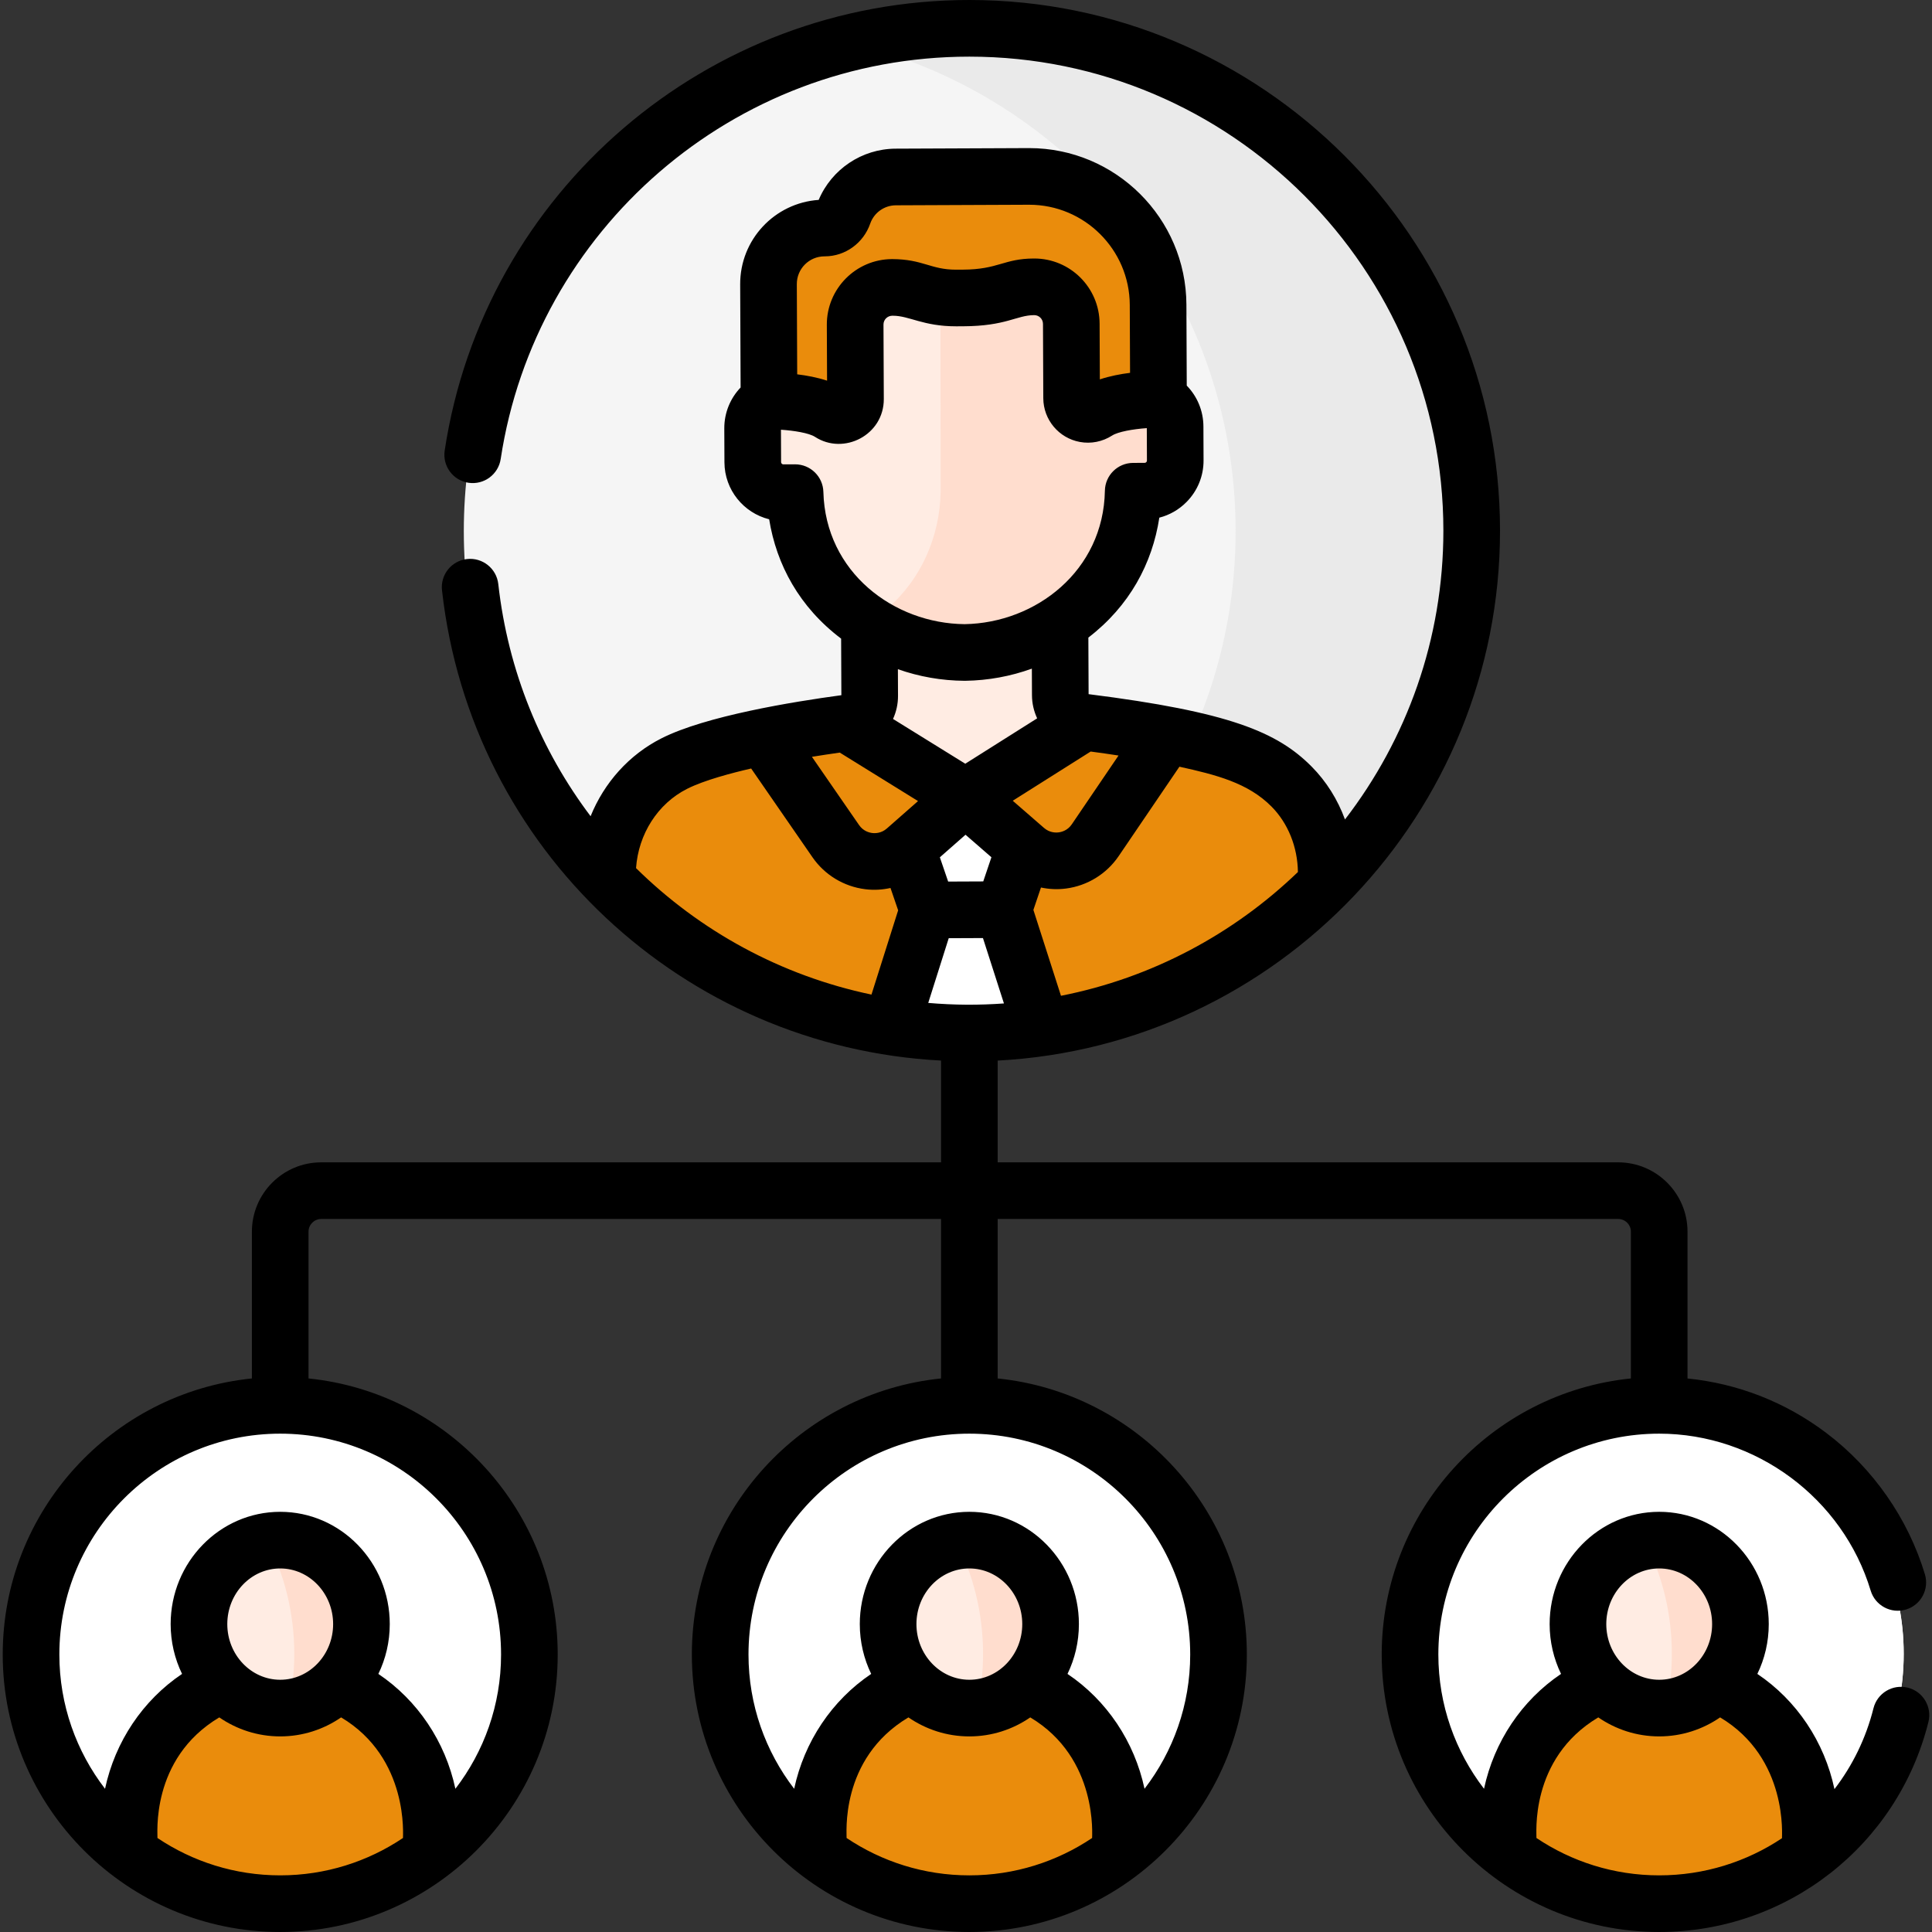 <?xml version="1.0"?>
<svg xmlns="http://www.w3.org/2000/svg" xmlns:xlink="http://www.w3.org/1999/xlink" xmlns:svgjs="http://svgjs.com/svgjs" version="1.1" width="512" height="512" x="0" y="0" viewBox="0 0 512 512" style="enable-background:new 0 0 512 512" xml:space="preserve" class=""><rect x="0" y="0" width="512" height="512" fill="#333333" stroke="none"/><g><g xmlns="http://www.w3.org/2000/svg"><g><g><g><path d="m73.465 372.309c-6.973 0-13.689 1.09-19.998 3.095.008.003.016.006.024.008-26.663 8.465-45.991 33.397-45.991 62.862s19.328 54.397 45.991 62.862c-.008.003-.016.006-.024.008 6.309 2.005 13.025 3.095 19.998 3.095 36.432 0 65.965-29.534 65.965-65.965s-29.534-65.965-65.965-65.965z" fill="#ffffff" data-original="#fc8086" style="" class=""/><path d="m73.465 372.309c-6.973 0-13.689 1.09-19.998 3.095.008.003.016.006.024.008-3.732 1.185-7.314 2.703-10.726 4.501 20.941 11.054 35.22 33.035 35.22 58.361s-14.28 47.306-35.22 58.361c3.412 1.797 6.994 3.316 10.726 4.501-.008.003-.016.006-.024.008 6.309 2.005 13.025 3.095 19.998 3.095 36.432 0 65.965-29.534 65.965-65.965s-29.534-65.965-65.965-65.965z" fill="#ffffff" data-original="#fb636f" style="" class=""/><g><g><g><g><path d="m73.465 442.94c-21.883 0-39.66 18.207-39.997 40.799v6.99c11.096 8.474 24.957 13.51 39.997 13.51s28.901-5.037 39.997-13.51v-6.99c-.337-22.592-18.114-40.799-39.997-40.799z" fill="#ea8c0c" data-original="#fbe77b" style="" class=""/><path d="m77.802 443.187c-1.712 23.235-15.463 43.115-35.037 53.448 3.412 1.797 6.994 3.316 10.726 4.501-.008.003-.016.006-.024.008 6.309 2.005 13.025 3.095 19.998 3.095 15.042 0 28.9-5.045 39.997-13.521v-6.98c-.315-21.078-15.812-38.333-35.66-40.551z" fill="#ea8c0c" data-original="#ffd064" style="" class=""/><ellipse cx="73.465" cy="430.226" fill="#ffece3" rx="21.506" ry="22.231" data-original="#ffece3" style="" class=""/><path d="m73.465 407.994c-.93 0-1.844.068-2.743.186 4.638 9.022 7.263 19.249 7.263 30.094 0 4.79-.513 9.459-1.483 13.958 10.438-1.526 18.468-10.795 18.468-22.006.001-12.278-9.628-22.232-21.505-22.232z" fill="#ffddce" data-original="#ffddce" style="" class=""/></g></g></g></g></g></g><g><g><path d="m438.535 372.309c-6.973 0-13.689 1.09-19.998 3.095.008.003.016.006.024.008-26.663 8.465-45.991 33.396-45.991 62.862 0 29.465 19.328 54.397 45.991 62.862-.008.003-.016.006-.024.008 6.309 2.005 13.025 3.095 19.998 3.095 36.432 0 65.965-29.534 65.965-65.965s-29.533-65.965-65.965-65.965z" fill="#ffffff" data-original="#fc8086" style="" class=""/><path d="m438.535 372.309c-6.973 0-13.689 1.09-19.998 3.095.008.003.016.006.024.008-3.732 1.185-7.314 2.703-10.726 4.501 20.941 11.054 35.22 33.035 35.22 58.361s-14.28 47.306-35.22 58.361c3.412 1.797 6.994 3.316 10.726 4.501-.008.003-.016.006-.024.008 6.309 2.005 13.025 3.095 19.998 3.095 36.432 0 65.965-29.534 65.965-65.965s-29.533-65.965-65.965-65.965z" fill="#ffffff" data-original="#fb636f" style="" class=""/><g><g><g><g><path d="m438.535 442.94c-21.883 0-39.66 18.207-39.997 40.799v6.99c11.096 8.474 24.957 13.51 39.997 13.51s28.901-5.037 39.997-13.51v-6.99c-.337-22.592-18.113-40.799-39.997-40.799z" fill="#ea8c0c" data-original="#fbe77b" style="" class=""/><path d="m442.872 443.187c-1.712 23.235-15.463 43.115-35.037 53.448 3.412 1.797 6.994 3.316 10.726 4.501-.008.003-.016.006-.024.008 6.309 2.005 13.025 3.095 19.998 3.095 15.042 0 28.9-5.045 39.997-13.521v-6.98c-.315-21.078-15.812-38.333-35.66-40.551z" fill="#ea8c0c" data-original="#ffd064" style="" class=""/><ellipse cx="438.535" cy="430.226" fill="#ffece3" rx="21.506" ry="22.231" data-original="#ffece3" style="" class=""/><path d="m438.535 407.994c-.93 0-1.844.068-2.743.186 4.638 9.022 7.263 19.249 7.263 30.094 0 4.79-.513 9.459-1.483 13.958 10.438-1.526 18.468-10.795 18.468-22.006.001-12.278-9.628-22.232-21.505-22.232z" fill="#ffddce" data-original="#ffddce" style="" class=""/></g></g></g></g></g></g><g><g><path d="m256 372.309c-6.973 0-13.689 1.09-19.998 3.095.008.003.016.006.024.008-26.663 8.465-45.991 33.396-45.991 62.862 0 29.465 19.328 54.397 45.991 62.862-.008.003-.016.006-.024.008 6.309 2.005 13.025 3.095 19.998 3.095 36.432 0 65.965-29.534 65.965-65.965s-29.534-65.965-65.965-65.965z" fill="#ffffff" data-original="#fc8086" style="" class=""/><path d="m256 372.309c-6.973 0-13.689 1.09-19.998 3.095.008.003.016.006.024.008-3.732 1.185-7.314 2.703-10.726 4.501 20.941 11.054 35.22 33.035 35.22 58.361s-14.28 47.306-35.22 58.361c3.412 1.797 6.994 3.316 10.726 4.501-.008.003-.016.006-.024.008 6.309 2.005 13.025 3.095 19.998 3.095 36.432 0 65.965-29.534 65.965-65.965s-29.534-65.965-65.965-65.965z" fill="#ffffff" data-original="#fb636f" style="" class=""/><g><g><g><g><path d="m256 442.94c-21.883 0-39.66 18.207-39.997 40.799v6.99c11.096 8.474 24.957 13.51 39.997 13.51s28.901-5.037 39.997-13.51v-6.99c-.337-22.592-18.114-40.799-39.997-40.799z" fill="#ea8c0c" data-original="#fbe77b" style="" class=""/><path d="m260.337 443.187c-1.712 23.235-15.463 43.115-35.037 53.448 3.412 1.797 6.994 3.316 10.726 4.501-.008.003-.016.006-.024.008 6.309 2.005 13.025 3.095 19.998 3.095 15.042 0 28.9-5.045 39.997-13.521v-6.98c-.315-21.078-15.812-38.333-35.66-40.551z" fill="#ea8c0c" data-original="#ffd064" style="" class=""/><ellipse cx="256" cy="430.226" fill="#ffece3" rx="21.506" ry="22.231" data-original="#ffece3" style="" class=""/><path d="m256 407.994c-.93 0-1.844.068-2.743.186 4.638 9.022 7.263 19.249 7.263 30.094 0 4.79-.513 9.459-1.483 13.958 10.438-1.526 18.468-10.795 18.468-22.006.001-12.278-9.628-22.232-21.505-22.232z" fill="#ffddce" data-original="#ffddce" style="" class=""/></g></g></g></g></g></g><g><g><g><g><g><g><circle cx="255.906" cy="140.752" fill="#f5f5f5" r="132.992" data-original="#f5f5f5" style="" class=""/></g></g></g></g><path d="m255.906 7.761c-10.575 0-20.86 1.241-30.722 3.573 58.636 13.867 102.269 66.544 102.269 129.418s-43.633 115.551-102.269 129.418c9.862 2.332 20.147 3.573 30.722 3.573 73.449 0 132.992-59.542 132.992-132.991-.001-73.449-59.543-132.991-132.992-132.991z" fill="#eaeaea" data-original="#eaeaea" style="" class=""/><g><g><g><g><g><g><g><g><g><g><g><g><g><g><g><g><g><g><path d="m286.306 191.442c-3.602-.452-6.311-3.503-6.326-7.134l-.139-33.025-50.46.213.139 33.025c.015 3.631-2.667 6.705-6.266 7.187 0 0-9.317 31.845 31.66 31.672 40.978-.173 31.392-31.938 31.392-31.938z" fill="#ffece3" data-original="#ffece3" style="" class=""/><path d="m302.238 105.111-3.052.013-.015-3.584-.036-8.568c-.051-12.097-5.067-23.799-14.267-31.653-7.213-6.158-17.339-11.517-30.685-11.61-13.345.205-23.425 5.649-30.586 11.868-9.134 7.932-14.051 19.675-14 31.772l.036 8.568.015 3.584-3.052.013c-4.475.019-8.087 3.662-8.068 8.137l.038 8.979c.019 4.475 3.662 8.087 8.137 8.068l3.064-.013c.302 11.758 5.291 23.056 14.251 30.705 7.213 6.158 17.339 11.517 30.685 11.61 13.345-.205 23.425-5.649 30.586-11.868 8.895-7.725 13.789-19.064 13.992-30.824l3.064-.013c4.475-.019 8.087-3.662 8.068-8.137l-.038-8.979c-.019-4.474-3.662-8.087-8.137-8.068z" fill="#ffece3" data-original="#ffece3" style="" class=""/><g><path d="m310.375 113.18c-.019-4.475-3.662-8.087-8.137-8.068l-3.052.013-.015-3.584-.036-8.568c-.051-12.097-5.067-23.799-14.267-31.653-7.213-6.158-17.339-11.517-30.685-11.61-1.716.026-3.375.142-4.984.332l.081 80.267c-.203 11.76-5.097 23.1-13.992 30.824-1.749 1.519-3.674 2.989-5.776 4.35 6.592 4.262 14.937 7.447 25.19 7.518 13.345-.205 23.425-5.649 30.586-11.868 8.895-7.724 13.789-19.064 13.992-30.824l3.064-.013c4.475-.019 8.087-3.662 8.068-8.137z" fill="#ffddce" data-original="#ffddce" style="" class=""/></g><path d="m341.208 208.497c-3.04-3.064-6.671-5.594-10.77-7.398-11.561-5.089-33.388-8.309-44.132-9.657l-31.442 19.851-31.609-19.585c-10.733 1.439-32.532 4.843-44.049 10.029-.473.213-.94.436-1.4.668-11.376 5.737-18.077 17.846-17.706 30.578 24.193 25.125 58.172 40.761 95.805 40.761 36.915 0 70.313-15.044 94.409-39.331.022-.696.052-1.376.069-2.085.214-8.841-2.946-17.552-9.175-23.831z" fill="#ea8c0c" data-original="#8c9ba6" style="" class=""/><path d="m350.383 232.329c.214-8.842-2.946-17.552-9.175-23.831-3.04-3.064-6.671-5.594-10.77-7.398-4.086-1.798-9.455-3.362-15.162-4.694-16.908 36.639-49.989 64.281-90.093 73.765 9.862 2.332 20.147 3.573 30.722 3.573 37.386 0 71.163-15.433 95.325-40.269-.539-.663-.849-1.076-.847-1.146z" fill="#ea8c0c" data-original="#7c8b96" style="" class=""/></g></g></g></g></g></g><path d="m271.606 46.969-35.191.148c-6.411.027-11.845 4.152-13.835 9.883-.739 2.129-2.661 3.619-4.915 3.629l-.165.001c-8.19.035-14.801 6.702-14.766 14.891l.13 30.921s11.073-.178 16.258 3.187c.903.586 2.008.767 3.065.566l.056-.011c2.046-.389 3.523-2.181 3.514-4.263l-.083-19.707c-.023-5.418 4.347-9.831 9.765-9.861l.132-.001c2.219-.009 4.414.341 6.505 1.024 3.371 1.102 6.863 1.791 10.409 1.777l1.734-.007c4.17-.018 8.349-.543 12.302-1.872 2.085-.701 4.277-1.07 6.496-1.079 5.428-.03 9.851 4.35 9.874 9.778l.083 19.689c.009 2.079 1.497 3.857 3.542 4.232 1.092.2 2.209-.039 3.144-.64 5.214-3.352 16.318-3.246 16.318-3.246l-.106-25.061c-.079-18.844-15.42-34.057-34.266-33.978z" fill="#ea8c0c" data-original="#aa8080" style="" class=""/><g><path d="m305.873 80.948c-.08-18.845-15.421-34.058-34.266-33.978l-22.411.094.032 31.905c1.08.12 2.166.19 3.258.185l1.734-.007c4.17-.018 8.349-.543 12.302-1.872 2.085-.701 4.277-1.07 6.496-1.079 5.428-.03 9.851 4.35 9.874 9.778l.083 19.689c.009 2.079 1.497 3.857 3.542 4.232 1.092.2 2.209-.039 3.144-.64 5.214-3.352 16.318-3.246 16.318-3.246z" fill="#ea8c0c" data-original="#9d6b6b" style="" class=""/></g></g><g fill="#7c8b96"><path d="m201.461 195.33 19.081 27.62c4.236 6.132 12.874 7.196 18.472 2.275l15.85-13.933-31.609-19.585c-5.38.722-13.541 1.937-21.794 3.623z" fill="#ea8c0c" data-original="#7c8b96" style="" class=""/><path d="m308.13 194.881-18.903 27.824c-4.195 6.174-12.841 7.298-18.475 2.401l-15.889-13.812 31.442-19.851c5.387.675 13.559 1.821 21.825 3.438z" fill="#ea8c0c" data-original="#7c8b96" style="" class=""/></g></g><path d="m235.145 272.132c6.765 1.061 13.698 1.612 20.761 1.612 6.489 0 12.865-.474 19.105-1.372l-10.046-31.288-20.018.084z" fill="#ffffff" data-original="#fc8086" style="" class=""/><path d="m235.146 272.127c6.764 1.062 13.697 1.617 20.759 1.617 6.41 0 12.714-.454 18.882-1.331.074-.017.149-.031.223-.042l-6.738-20.984c-9.666 6.462-20.226 11.69-31.456 15.46z" fill="#ffffff" data-original="#fb636f" style="" class=""/></g></g></g></g></g></g></g></g></g><g><path d="m270.439 224.832-15.575-13.54s-15.454 13.597-15.486 13.613l5.568 16.263 20.018-.084s5.511-16.234 5.475-16.252z" fill="#ffffff" data-original="#fb636f" style="" class=""/></g></g></g></g></g><g><g><g><g><path d="m505.592 447.247c-4.021-1.002-8.095 1.44-9.102 5.461-1.995 7.98-5.572 15.218-10.34 21.428-2.657-12.532-9.992-23.508-20.433-30.532 1.93-3.98 3.022-8.46 3.022-13.199 0-16.409-13.024-29.759-29.033-29.759s-29.034 13.349-29.034 29.759c0 4.738 1.091 9.218 3.022 13.199-10.415 7.006-17.74 17.946-20.413 30.44-7.581-9.868-12.103-22.204-12.103-35.582 0-32.273 26.255-58.528 58.528-58.528 25.608 0 48.654 17.105 56.042 41.594 1.197 3.968 5.382 6.213 9.353 5.018 3.968-1.197 6.215-5.385 5.018-9.353-4.468-14.806-13.76-28.115-26.166-37.474-10.822-8.163-23.402-13.066-36.742-14.406v-38.909c0-10.13-8.241-18.37-18.37-18.37h-164.448v-26.968c74.137-3.917 133.129-65.494 133.129-140.432 0-77.546-63.088-140.634-140.634-140.634-69.351 0-128.636 50.742-139.038 119.394-.621 4.098 2.198 7.924 6.295 8.545 4.103.618 7.924-2.199 8.545-6.295 9.184-60.608 61.548-106.634 124.198-106.634 69.269 0 125.624 56.355 125.624 125.624 0 28.78-9.736 55.326-26.077 76.532-1.933-5.262-4.92-10.063-8.828-14.003-9.108-9.181-21.828-14.503-59.115-19.203l-.063-14.993c10.907-8.369 16.952-19.643 18.803-31.781 2.704-.691 5.181-2.102 7.197-4.135 2.937-2.962 4.546-6.891 4.527-11.061l-.037-8.99c-.018-4.119-1.641-7.959-4.417-10.808l-.09-21.456c-.098-22.914-18.767-41.486-41.659-41.486-.058 0-.119 0-.179 0l-35.227.149c-8.928.037-16.946 5.435-20.386 13.578-11.635.791-20.853 10.492-20.805 22.391l.115 27.324c-2.752 2.873-4.342 6.727-4.324 10.846l.038 8.987c.03 7.29 5.077 13.408 11.851 15.091 1.937 12.036 8.021 23.294 19.071 31.628l.064 14.992c-12.987 1.749-35.969 5.516-47.642 11.414-8.633 4.353-15.222 11.793-18.815 20.659-13.142-17.416-21.878-38.441-24.463-61.534-.461-4.12-4.183-7.085-8.293-6.622-4.12.461-7.085 4.174-6.623 8.292 7.696 68.744 63.984 121.032 132.249 124.618v26.971h-164.259c-10.13 0-18.37 8.241-18.37 18.37v38.899c-37.037 3.771-66.033 35.142-66.033 73.158 0 40.533 33.006 73.539 73.538 73.539 40.384 0 73.538-32.897 73.538-73.538 0-38.016-28.996-69.387-66.033-73.158v-38.899c0-1.853 1.508-3.361 3.361-3.361h164.258v42.26c-37.037 3.771-66.033 35.142-66.033 73.158 0 40.532 33.006 73.538 73.538 73.538 40.384 0 73.538-32.897 73.538-73.538 0-38.016-28.996-69.387-66.033-73.158v-42.26h164.448c1.853 0 3.361 1.508 3.361 3.361v38.899c-37.037 3.771-66.033 35.142-66.033 73.158 0 40.555 33.047 73.538 73.538 73.538 33.816 0 63.154-22.885 71.346-55.651 1.003-4.022-1.442-8.097-5.462-9.102zm-270.292-227.932-.276.242c-1.455 1.277-3.057 1.299-3.884 1.197-.826-.102-2.376-.51-3.477-2.104l-12.495-18.086c2.385-.387 4.842-.762 7.381-1.12l20.739 12.849-7.887 6.934c-.034.03-.068.059-.101.088zm53.741-20.15c2.539.336 4.996.69 7.381 1.057l-12.385 18.23c-1.091 1.606-2.639 2.026-3.466 2.133-.822.107-2.431.097-3.896-1.176l-8.288-7.205zm-37.768 34.461-2.202-6.431 6.802-5.98 6.862 5.965c-.641 1.902-1.41 4.177-2.165 6.406zm.148 15.009 9.071-.038 5.563 17.325c-6.592.478-13.126.458-20.062-.137zm85.53-34.901c4.399 4.434 6.92 10.716 7.01 17.362-17.042 16.409-38.692 28.059-62.793 32.798l-7.308-22.761c.603-1.777 1.912-5.643 2.009-5.932 2.161.45 4.311.572 6.637.269 5.658-.736 10.741-3.864 13.948-8.583l16.104-23.703c9.711 2.145 18.176 4.283 24.393 10.55zm-118.465-145.8.155-.001c5.372-.023 10.184-3.511 11.977-8.676 1.003-2.889 3.732-4.837 6.792-4.85l35.227-.149h.001.114c14.643 0 26.588 11.882 26.65 26.54l.076 18.008c-2.533.317-5.362.848-8.009 1.734l-.063-14.773c-.04-9.561-7.794-17.262-17.323-17.262-.033 0-.066 0-.1 0-8.004.036-9.38 2.914-18.818 2.954l-1.733.008c-.027 0-.054 0-.081 0-6.738 0-8.734-2.766-16.875-2.804l-.117.001c-9.545.052-17.279 7.861-17.24 17.408l.064 14.81c-2.623-.866-5.416-1.379-7.917-1.681l-.101-23.897c-.015-4.041 3.233-7.354 7.321-7.37zm-.282 62.429c-.104-4.07-3.434-7.312-7.501-7.312-.012 0-.023 0-.034 0l-3.065.014c-.001 0-.002 0-.002 0-.334 0-.606-.27-.607-.604l-.036-8.579c3.418.225 7.435.862 9.025 1.893 7.62 4.945 18.273-.482 18.232-10.04l-.084-19.727c-.006-1.28 1.032-2.328 2.327-2.335l.109-.001h.058c4.376 0 7.986 2.804 16.736 2.804h.139l1.733-.008c11.45-.048 14.151-2.935 18.828-2.954h.015c1.272 0 2.318 1.024 2.323 2.315l.083 19.708c.024 5.688 4.102 10.562 9.692 11.586 2.957.546 6.001-.062 8.562-1.707 1.536-.987 5.477-1.701 9.177-1.955l.035 8.593c.002.333-.27.606-.603.607l-3.067.013c-4.082.017-7.402 3.294-7.473 7.375-.365 21.2-18.271 35.034-37.15 35.361-18.775-.167-36.905-13.739-37.452-35.047zm37.429 50.057h.051c.039 0 .078 0 .117-.001 6.111-.094 12.037-1.194 17.653-3.221l.03 7.068c.01 2.169.506 4.235 1.373 6.103l-19.048 12.025-19.149-11.864c.852-1.875 1.331-3.946 1.322-6.115l-.03-7.067c5.633 1.98 11.569 3.03 17.681 3.072zm-73.546 28.631c4.574-2.312 11.979-4.239 16.978-5.388l16.248 23.519c3.237 4.687 8.337 7.774 13.991 8.47 2.327.288 4.491.151 6.686-.327l2.027 5.918-7.069 22.333c-23.966-5.019-45.512-16.862-62.391-33.517.632-9.016 5.74-17.08 13.53-21.008zm-140.36 278.038c.136-.546-2.091-20.943 16.39-31.962 4.619 3.179 10.173 5.037 16.143 5.037s11.523-1.858 16.142-5.038c18.136 10.814 16.324 31.696 16.391 31.962-9.31 6.249-20.502 9.901-32.533 9.901s-23.223-3.651-32.533-9.9zm32.533-41.934c-7.733 0-14.024-6.617-14.024-14.75 0-8.132 6.291-14.749 14.024-14.749s14.023 6.617 14.023 14.749c0 8.133-6.291 14.75-14.023 14.75zm58.528-6.693c0 13.378-4.522 25.714-12.104 35.583-2.673-12.495-9.998-23.435-20.413-30.441 1.93-3.98 3.021-8.46 3.021-13.199 0-16.409-13.024-29.759-29.033-29.759s-29.034 13.349-29.034 29.759c0 4.738 1.091 9.218 3.022 13.199-10.415 7.006-17.74 17.946-20.413 30.441-7.582-9.868-12.104-22.204-12.104-35.583 0-32.273 26.255-58.528 58.528-58.528s58.53 26.255 58.53 58.528zm91.567 48.627c.136-.547-2.091-20.942 16.391-31.962 4.619 3.179 10.173 5.038 16.142 5.038 5.97 0 11.523-1.858 16.142-5.038 18.136 10.814 16.324 31.696 16.391 31.962-9.31 6.249-20.502 9.901-32.533 9.901s-23.223-3.652-32.533-9.901zm32.533-41.934c-7.733 0-14.023-6.617-14.023-14.75 0-8.132 6.29-14.749 14.023-14.749s14.023 6.617 14.023 14.749c0 8.133-6.29 14.75-14.023 14.75zm58.529-6.693c0 13.378-4.522 25.714-12.104 35.583-2.673-12.495-9.998-23.435-20.413-30.441 1.93-3.98 3.021-8.46 3.021-13.199 0-16.409-13.024-29.759-29.033-29.759s-29.033 13.349-29.033 29.759c0 4.738 1.091 9.218 3.021 13.199-10.416 7.006-17.741 17.947-20.413 30.441-7.582-9.869-12.104-22.204-12.104-35.583 0-32.273 26.255-58.528 58.528-58.528s58.53 26.255 58.53 58.528zm124.289-22.806c7.733 0 14.023 6.617 14.023 14.749 0 8.133-6.29 14.75-14.023 14.75s-14.024-6.617-14.024-14.75c.001-8.132 6.292-14.749 14.024-14.749zm-32.533 71.432c.136-.546-2.089-20.942 16.391-31.961 4.619 3.179 10.173 5.037 16.143 5.037s11.523-1.858 16.142-5.038c18.173 10.837 16.324 31.757 16.391 32.024-9.375 6.255-20.601 9.84-32.533 9.84-12.032 0-23.224-3.652-32.534-9.902z" fill="#000000" data-original="#000000" style="" class=""/></g></g></g></g></g></g></svg>
